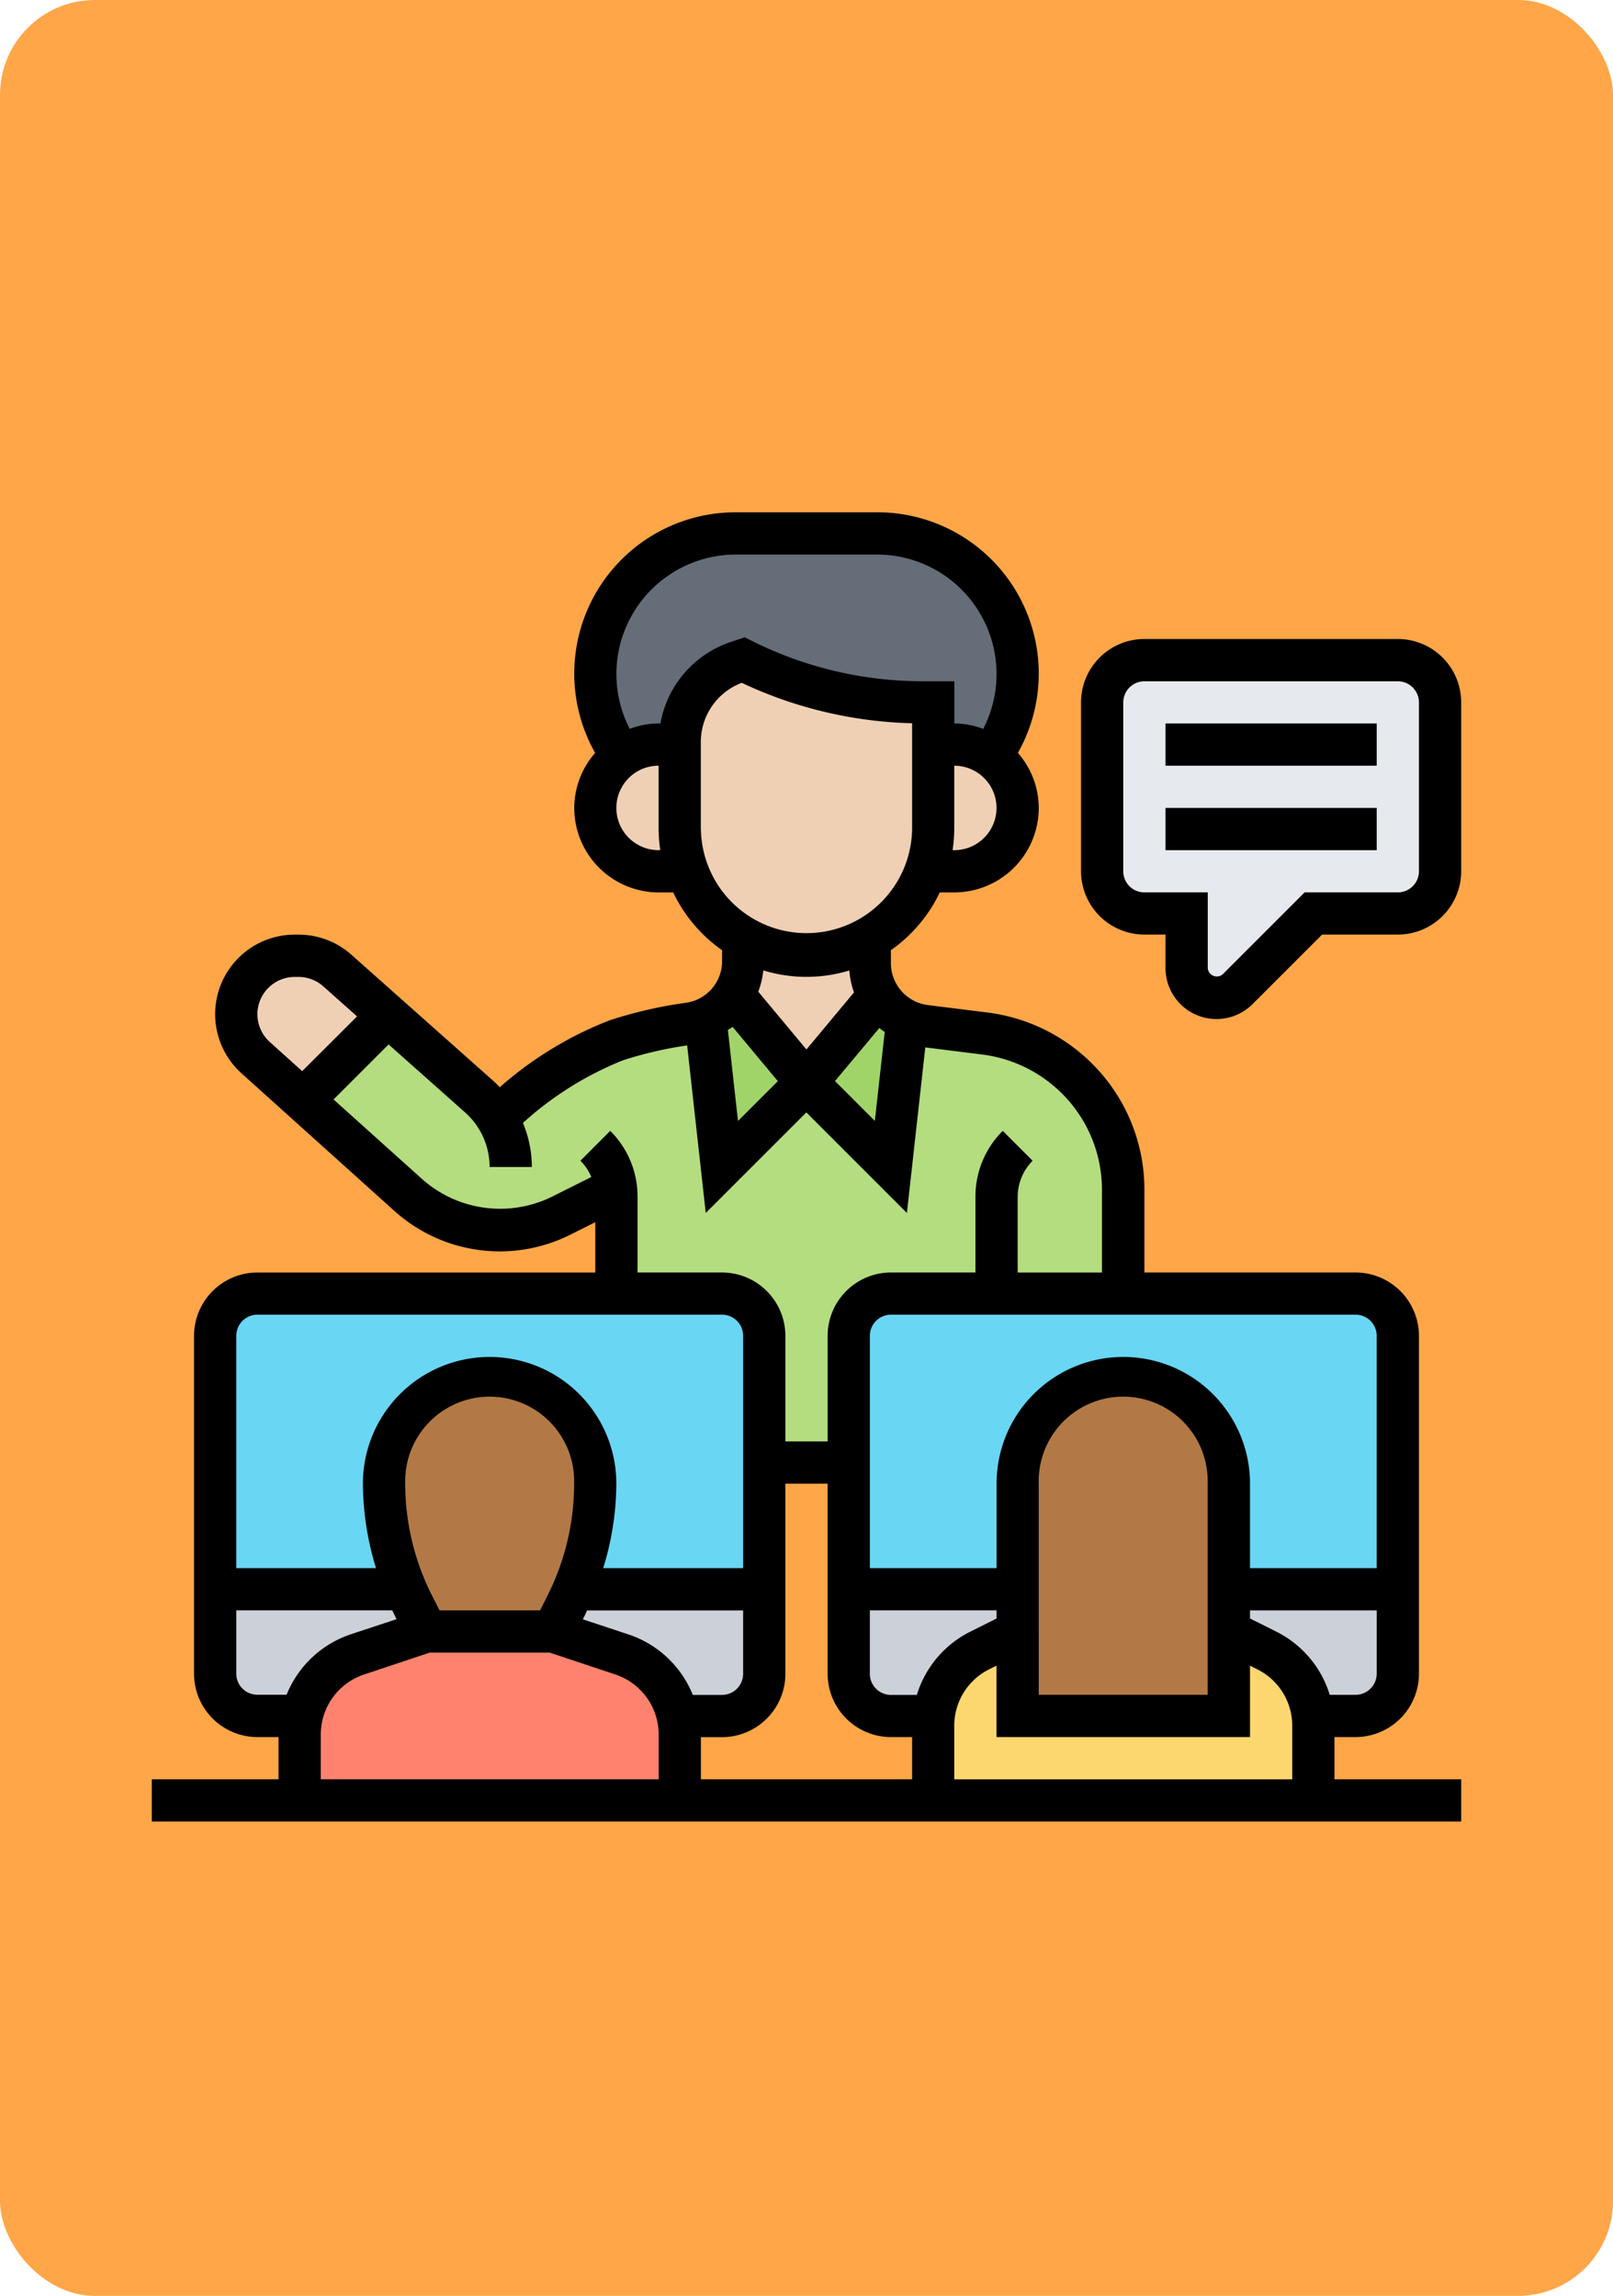 <svg xmlns="http://www.w3.org/2000/svg" xmlns:xlink="http://www.w3.org/1999/xlink" width="85" height="121" viewBox="0 0 85 121">
  <defs>
    <clipPath id="clip-path">
      <rect id="Rectángulo_36716" data-name="Rectángulo 36716" width="69" height="69" transform="translate(1028 5922)" fill="#fff"/>
    </clipPath>
  </defs>
  <g id="Grupo_119022" data-name="Grupo 119022" transform="translate(-1020 -5895)">
    <rect id="Rectángulo_36007" data-name="Rectángulo 36007" width="85" height="121" rx="5" transform="translate(1020 5895)" fill="#ffa648"/>
    <g id="Enmascarar_grupo_250" data-name="Enmascarar grupo 250" clip-path="url(#clip-path)">
      <g id="formacion" transform="translate(1026.887 5920.887)">
        <g id="Grupo_115008" data-name="Grupo 115008">
          <g id="Grupo_114988" data-name="Grupo 114988">
            <path id="Trazado_160439" data-name="Trazado 160439" d="M69,11.129v8.9a2.232,2.232,0,0,1-2.226,2.226H62.323l-4,4a1.574,1.574,0,0,1-2.682-1.113V22.258H53.419a2.232,2.232,0,0,1-2.226-2.226v-8.9A2.232,2.232,0,0,1,53.419,8.9H66.774A2.232,2.232,0,0,1,69,11.129Z" fill="#e6e9ed"/>
          </g>
          <g id="Grupo_114989" data-name="Grupo 114989">
            <path id="Trazado_160440" data-name="Trazado 160440" d="M14.846,58.628l.735,1.469L11.953,61.31a4.426,4.426,0,0,0-2.938,3.25l-.078-.011H6.677a2.232,2.232,0,0,1-2.226-2.226V57.871H14.468l.022-.011c.111.256.234.512.356.768Z" fill="#ccd1d9"/>
          </g>
          <g id="Grupo_114990" data-name="Grupo 114990">
            <path id="Trazado_160441" data-name="Trazado 160441" d="M33.387,57.871v4.452a2.232,2.232,0,0,1-2.226,2.226H28.9l-.078.011a4.426,4.426,0,0,0-2.938-3.25L22.258,60.1l.735-1.469c.122-.256.245-.512.356-.768l.022.011Z" fill="#ccd1d9"/>
          </g>
          <g id="Grupo_114991" data-name="Grupo 114991">
            <path id="Trazado_160442" data-name="Trazado 160442" d="M46.742,57.871V60.1l-1.992.99a4.487,4.487,0,0,0-2.426,3.461H40.065a2.232,2.232,0,0,1-2.226-2.226V57.871Z" fill="#ccd1d9"/>
          </g>
          <g id="Grupo_114992" data-name="Grupo 114992">
            <path id="Trazado_160443" data-name="Trazado 160443" d="M66.774,57.871v4.452a2.232,2.232,0,0,1-2.226,2.226H62.289a4.487,4.487,0,0,0-2.426-3.461l-1.992-.99V57.871Z" fill="#ccd1d9"/>
          </g>
          <g id="Grupo_114993" data-name="Grupo 114993">
            <path id="Trazado_160444" data-name="Trazado 160444" d="M49.869,30.95a8.332,8.332,0,0,0-4.841-2.37l-3.15-.39a3.492,3.492,0,0,1-.957-.267l-.857,7.69-4.452-4.452-4.452,4.452-.868-7.8a3.621,3.621,0,0,1-.857.245,21.46,21.46,0,0,0-3.84.879,19.85,19.85,0,0,0-6.288,4.1,5.288,5.288,0,0,0-.935-1.124l-4.83-4.3-.189.211L9.081,32.1,14.646,37.1a7.174,7.174,0,0,0,8.013,1.091l2.9-1.458a3,3,0,0,1,.033.445V51.194h26.71V36.826A8.315,8.315,0,0,0,49.869,30.95Z" fill="#b4dd7f"/>
          </g>
          <g id="Grupo_114994" data-name="Grupo 114994">
            <path id="Trazado_160445" data-name="Trazado 160445" d="M33.387,44.516V57.871H23.371l-.022-.011a14.161,14.161,0,0,0,1.135-5.553,5.565,5.565,0,1,0-11.129,0A14.161,14.161,0,0,0,14.49,57.86l-.022.011H4.452V44.516A2.232,2.232,0,0,1,6.677,42.29H31.161a2.232,2.232,0,0,1,2.226,2.226Z" fill="#69d6f4"/>
          </g>
          <g id="Grupo_114995" data-name="Grupo 114995">
            <path id="Trazado_160446" data-name="Trazado 160446" d="M66.774,44.516V57.871h-8.9V52.306a5.565,5.565,0,1,0-11.129,0v5.565h-8.9V44.516a2.232,2.232,0,0,1,2.226-2.226H64.548A2.232,2.232,0,0,1,66.774,44.516Z" fill="#69d6f4"/>
          </g>
          <g id="Grupo_114996" data-name="Grupo 114996">
            <path id="Trazado_160447" data-name="Trazado 160447" d="M62.323,65.071V69H42.29V65.071a4.127,4.127,0,0,1,.033-.523,4.487,4.487,0,0,1,2.426-3.461l1.992-.99v4.452H57.871V60.1l1.992.99a4.487,4.487,0,0,1,2.426,3.461A4.127,4.127,0,0,1,62.323,65.071Z" fill="#fcd770"/>
          </g>
          <g id="Grupo_114997" data-name="Grupo 114997">
            <path id="Trazado_160448" data-name="Trazado 160448" d="M28.935,65.528V69H8.9V65.528a3.975,3.975,0,0,1,.111-.968,4.426,4.426,0,0,1,2.938-3.25L15.581,60.1h6.677l3.628,1.213a4.426,4.426,0,0,1,2.938,3.25A3.976,3.976,0,0,1,28.935,65.528Z" fill="#ff826e"/>
          </g>
          <g id="Grupo_114998" data-name="Grupo 114998">
            <path id="Trazado_160449" data-name="Trazado 160449" d="M24.484,52.306a14.161,14.161,0,0,1-1.135,5.553c-.111.256-.234.512-.356.768L22.258,60.1H15.581l-.735-1.469c-.122-.256-.245-.512-.356-.768a14.161,14.161,0,0,1-1.135-5.553,5.565,5.565,0,1,1,11.129,0Z" fill="#b27946"/>
          </g>
          <g id="Grupo_114999" data-name="Grupo 114999">
            <path id="Trazado_160450" data-name="Trazado 160450" d="M57.871,60.1v4.452H46.742V52.306a5.565,5.565,0,1,1,11.129,0V60.1Z" fill="#b27946"/>
          </g>
          <g id="Grupo_115000" data-name="Grupo 115000">
            <path id="Trazado_160451" data-name="Trazado 160451" d="M31.762,26.543l3.851,4.619-4.452,4.452-.868-7.8a3.265,3.265,0,0,0,1.469-1.269Z" fill="#a0d468"/>
          </g>
          <g id="Grupo_115001" data-name="Grupo 115001">
            <path id="Trazado_160452" data-name="Trazado 160452" d="M40.921,27.923l-.857,7.69-4.452-4.452,3.806-4.574a3.5,3.5,0,0,0,1.5,1.335Z" fill="#a0d468"/>
          </g>
          <g id="Grupo_115002" data-name="Grupo 115002">
            <path id="Trazado_160453" data-name="Trazado 160453" d="M45.34,13.978A3.338,3.338,0,0,1,43.4,20.032H41.9a6.458,6.458,0,0,0,.39-2.226V13.355H43.4a3.322,3.322,0,0,1,1.936.623Z" fill="#f0d0b4"/>
          </g>
          <g id="Grupo_115003" data-name="Grupo 115003">
            <path id="Trazado_160454" data-name="Trazado 160454" d="M46.742,9.638a7.4,7.4,0,0,1-1.4,4.34,3.322,3.322,0,0,0-1.936-.623H42.29V11.129H41.7A21.005,21.005,0,0,1,32.274,8.9l-.289.1a4.437,4.437,0,0,0-3.049,4.218v.134H27.823a3.322,3.322,0,0,0-1.936.623A7.413,7.413,0,0,1,31.9,2.226H39.33a7.409,7.409,0,0,1,7.412,7.412Z" fill="#656d78"/>
          </g>
          <g id="Grupo_115004" data-name="Grupo 115004">
            <path id="Trazado_160455" data-name="Trazado 160455" d="M42.29,13.355v4.452a6.458,6.458,0,0,1-.39,2.226,6.693,6.693,0,0,1-2.949,3.561,6.705,6.705,0,0,1-6.677,0,6.827,6.827,0,0,1-1.38-1.068,6.743,6.743,0,0,1-1.959-4.719V13.221A4.437,4.437,0,0,1,31.985,9l.289-.1A21.005,21.005,0,0,0,41.7,11.129h.59Z" fill="#f0d0b4"/>
          </g>
          <g id="Grupo_115005" data-name="Grupo 115005">
            <path id="Trazado_160456" data-name="Trazado 160456" d="M39.419,26.587l-3.806,4.574-3.851-4.619a3.39,3.39,0,0,0,.512-1.781V23.594a6.705,6.705,0,0,0,6.677,0v1.28a3.385,3.385,0,0,0,.467,1.714Z" fill="#f0d0b4"/>
          </g>
          <g id="Grupo_115006" data-name="Grupo 115006">
            <path id="Trazado_160457" data-name="Trazado 160457" d="M29.325,20.032h-1.5a3.337,3.337,0,0,1-2.359-5.7,2.563,2.563,0,0,1,.423-.356,3.322,3.322,0,0,1,1.936-.623h1.113v4.452a6.458,6.458,0,0,0,.39,2.226Z" fill="#f0d0b4"/>
          </g>
          <g id="Grupo_115007" data-name="Grupo 115007">
            <path id="Trazado_160458" data-name="Trazado 160458" d="M13.544,27.611l-.189.211L9.081,32.1,6.588,29.848a3.075,3.075,0,0,1,2.059-5.364h.2a3.089,3.089,0,0,1,2.048.779Z" fill="#f0d0b4"/>
          </g>
        </g>
        <g id="Grupo_115009" data-name="Grupo 115009">
          <path id="Trazado_160459" data-name="Trazado 160459" d="M63.435,65.661h1.113a3.343,3.343,0,0,0,3.339-3.339V44.516a3.343,3.343,0,0,0-3.339-3.339H53.419V36.83a9.364,9.364,0,0,0-2.761-6.665,9.468,9.468,0,0,0-5.5-2.688l-3.148-.394a2.229,2.229,0,0,1-1.95-2.208v-.684a7.832,7.832,0,0,0,2.576-3.045H43.4a4.456,4.456,0,0,0,4.452-4.452,4.41,4.41,0,0,0-1.1-2.9A8.5,8.5,0,0,0,39.327,1.113H31.9a8.5,8.5,0,0,0-7.425,12.682,4.41,4.41,0,0,0-1.1,2.9,4.456,4.456,0,0,0,4.452,4.452h.762a7.832,7.832,0,0,0,2.576,3.045v.566a2.212,2.212,0,0,1-1.877,2.2,23.013,23.013,0,0,0-4.04.926,19.227,19.227,0,0,0-5.8,3.531c-.109-.114-.218-.228-.337-.334L11.63,24.43a4.181,4.181,0,0,0-2.784-1.059h-.2a4.193,4.193,0,0,0-2.806,7.31L13.9,37.936a8.3,8.3,0,0,0,9.259,1.253l1.324-.662v2.651H6.677a3.343,3.343,0,0,0-3.339,3.339V62.323a3.343,3.343,0,0,0,3.339,3.339H7.79v2.226H1.113v2.226h69V67.887H63.435ZM15.843,58.134a13.087,13.087,0,0,1-1.376-5.827,4.452,4.452,0,1,1,8.9,0A13.087,13.087,0,0,1,22,58.134l-.425.85h-5.3Zm8.143,1c.023-.047.039-.1.062-.146h8.225v3.339a1.114,1.114,0,0,1-1.113,1.113H29.622a5.542,5.542,0,0,0-3.379-3.184l-2.416-.8Zm6.062,6.532h1.113A3.343,3.343,0,0,0,34.5,62.323V52.306h2.226V62.323a3.343,3.343,0,0,0,3.339,3.339h1.113v2.226H30.048Zm15.581-6.252-1.376.688a5.529,5.529,0,0,0-2.826,3.339H40.065a1.114,1.114,0,0,1-1.113-1.113V58.984h6.677ZM43.4,65.074a3.32,3.32,0,0,1,1.845-2.986l.381-.19v3.764H58.984V61.9l.381.19a3.32,3.32,0,0,1,1.845,2.986v2.813H43.4Zm4.452-1.638V52.306a4.452,4.452,0,1,1,8.9,0V63.435Zm16.694,0H63.186A5.529,5.529,0,0,0,60.361,60.1l-1.377-.688v-.425h6.677v3.339A1.114,1.114,0,0,1,64.548,63.435Zm1.113-18.919V56.758H58.984V52.306a6.677,6.677,0,1,0-13.355,0v4.452H38.952V44.516A1.114,1.114,0,0,1,40.065,43.4H64.548A1.114,1.114,0,0,1,65.661,44.516ZM39.452,28.292c.09.075.187.14.283.208l-.521,4.689-2.1-2.1ZM43.4,18.919h-.089a7.819,7.819,0,0,0,.089-1.113V14.468a2.226,2.226,0,1,1,0,4.452Zm-15.581,0a2.226,2.226,0,0,1,0-4.452v3.339a7.819,7.819,0,0,0,.089,1.113Zm.093-6.677h-.093a4.383,4.383,0,0,0-1.522.286,6.3,6.3,0,0,1,5.6-9.189h7.429a6.3,6.3,0,0,1,5.6,9.189,4.378,4.378,0,0,0-1.522-.286V10.016H41.7a20.058,20.058,0,0,1-8.931-2.109L32.36,7.7l-.733.245A5.552,5.552,0,0,0,27.916,12.242Zm2.132,5.565V13.225A3.334,3.334,0,0,1,32.2,10.1a22.334,22.334,0,0,0,8.978,2.131v5.571a5.565,5.565,0,0,1-11.129,0Zm5.565,7.79a7.749,7.749,0,0,0,2.261-.337,4.439,4.439,0,0,0,.245,1.156l-2.506,3.007-2.537-3.045a4.448,4.448,0,0,0,.265-1.122,7.751,7.751,0,0,0,2.273.341Zm-3.892,2.632,2.386,2.864-2.1,2.1-.533-4.8C31.559,28.338,31.645,28.29,31.721,28.229ZM6.677,27.564A1.97,1.97,0,0,1,8.645,25.6h.2a1.961,1.961,0,0,1,1.307.5l1.777,1.58L9.038,30.566,7.328,29.027a1.971,1.971,0,0,1-.651-1.462Zm18.593,6.149L23.7,35.287a2.681,2.681,0,0,1,.573.858L22.165,37.2a6.185,6.185,0,0,1-6.774-.916l-4.7-4.226,2.9-2.9,4.033,3.585a3.85,3.85,0,0,1,1.29,2.874h2.226a6.063,6.063,0,0,0-.47-2.323,17.536,17.536,0,0,1,5.273-3.3,20.569,20.569,0,0,1,3.381-.785l.98,8.831,5.3-5.3,5.3,5.3.969-8.726,3,.375a7.239,7.239,0,0,1,4.2,2.053,7.149,7.149,0,0,1,2.109,5.09v4.347H46.742V37.187a2.707,2.707,0,0,1,.787-1.9l-1.574-1.574a4.877,4.877,0,0,0-1.439,3.473v3.991H40.065a3.343,3.343,0,0,0-3.339,3.339v5.565H34.5V44.516a3.343,3.343,0,0,0-3.339-3.339H26.71V37.187A4.877,4.877,0,0,0,25.271,33.713ZM6.677,43.4H31.161a1.114,1.114,0,0,1,1.113,1.113V56.758H24.9a15.279,15.279,0,0,0,.692-4.452,6.677,6.677,0,1,0-13.355,0,15.279,15.279,0,0,0,.692,4.452H5.565V44.516A1.114,1.114,0,0,1,6.677,43.4ZM5.565,62.323V58.984H13.79c.023.048.039.1.062.146l.159.317-2.417.8a5.544,5.544,0,0,0-3.378,3.184H6.677a1.114,1.114,0,0,1-1.113-1.113Zm4.452,3.208A3.337,3.337,0,0,1,12.3,62.363L15.76,61.21h6.32l3.46,1.153a3.337,3.337,0,0,1,2.283,3.168v2.356H10.016Z"/>
          <path id="Trazado_160460" data-name="Trazado 160460" d="M54.532,12.242H65.661v2.226H54.532Z"/>
          <path id="Trazado_160461" data-name="Trazado 160461" d="M54.532,16.694H65.661v2.226H54.532Z"/>
          <path id="Trazado_160462" data-name="Trazado 160462" d="M66.774,7.79H53.419a3.343,3.343,0,0,0-3.339,3.339v8.9a3.343,3.343,0,0,0,3.339,3.339h1.113v1.765a2.687,2.687,0,0,0,4.586,1.9l3.665-3.665h3.991a3.343,3.343,0,0,0,3.339-3.339v-8.9A3.343,3.343,0,0,0,66.774,7.79Zm1.113,12.242a1.115,1.115,0,0,1-1.113,1.113H61.862l-4.317,4.317a.479.479,0,0,1-.787-.326V21.145H53.419a1.115,1.115,0,0,1-1.113-1.113v-8.9a1.115,1.115,0,0,1,1.113-1.113H66.774a1.115,1.115,0,0,1,1.113,1.113Z"/>
        </g>
      </g>
    </g>
  </g>
</svg>
